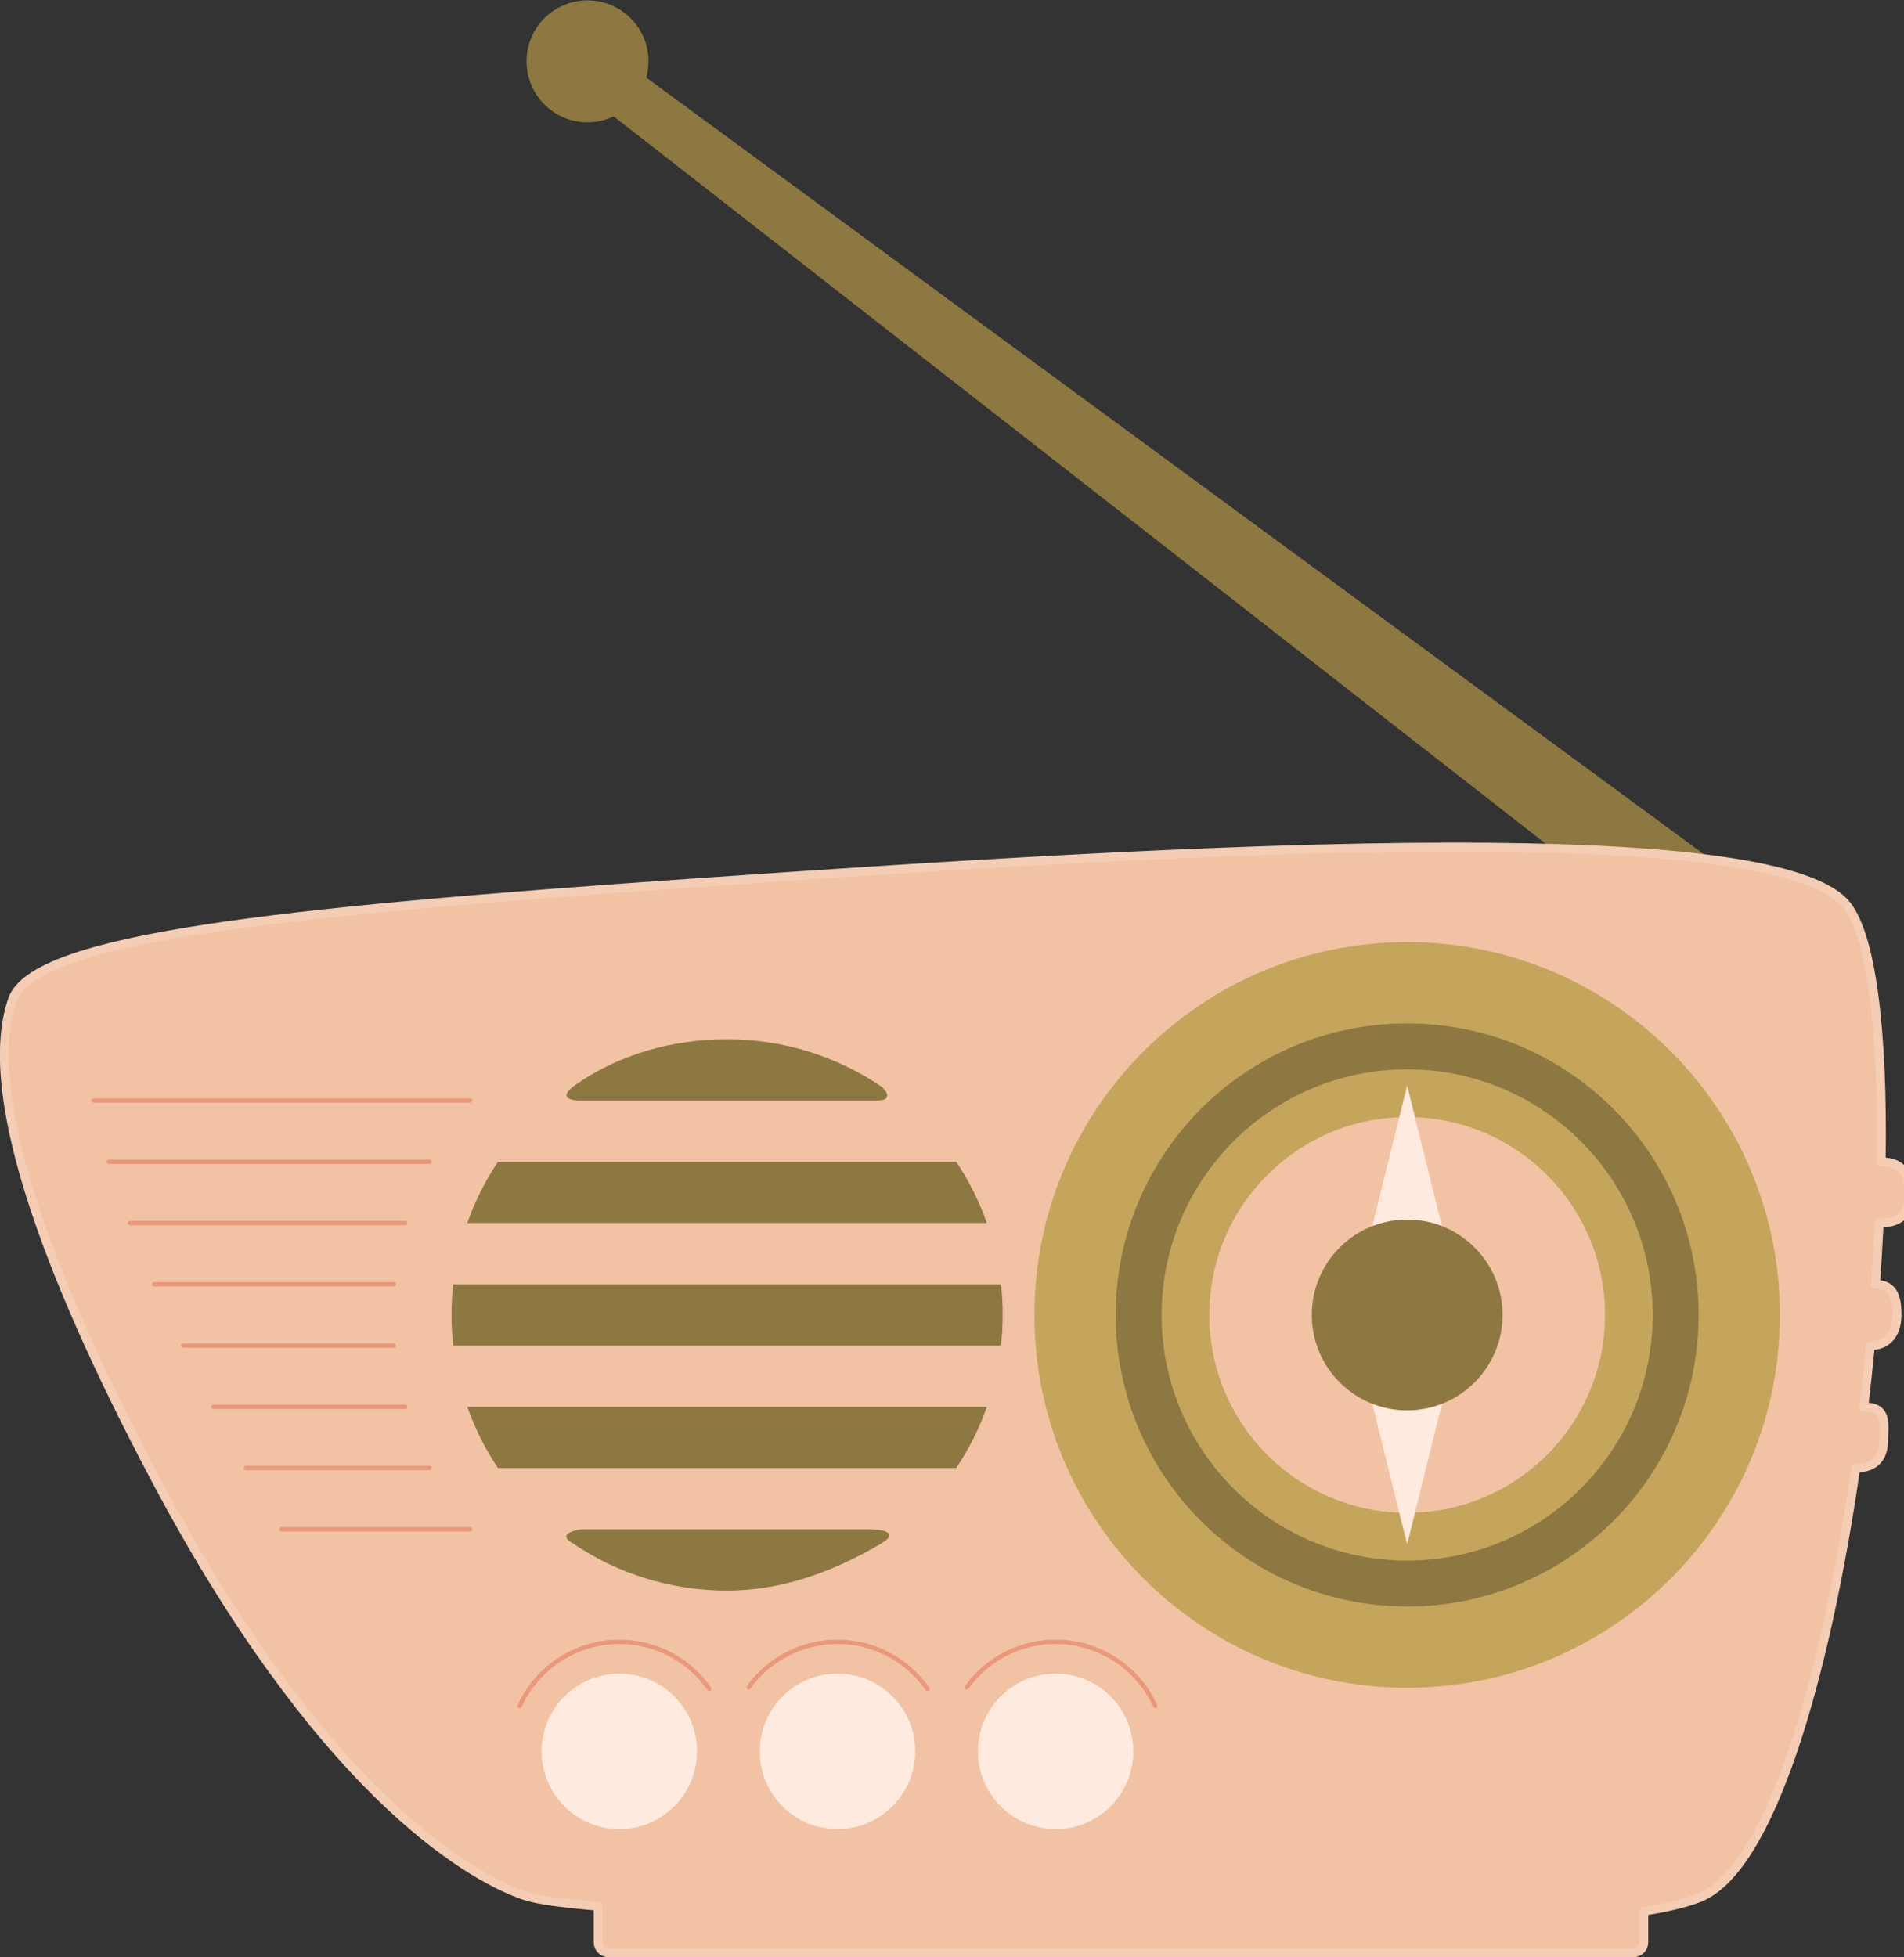 <?xml version="1.0" encoding="UTF-8" standalone="no"?>
<!-- Generator: Adobe Illustrator 14.0.0, SVG Export Plug-In . SVG Version: 6.00 Build 43363)  -->

<svg
   xmlns:dc="http://purl.org/dc/elements/1.1/"
   xmlns:cc="http://creativecommons.org/ns#"
   xmlns:rdf="http://www.w3.org/1999/02/22-rdf-syntax-ns#"
   xmlns:svg="http://www.w3.org/2000/svg"
   xmlns="http://www.w3.org/2000/svg"
   xmlns:sodipodi="http://sodipodi.sourceforge.net/DTD/sodipodi-0.dtd"
   xmlns:inkscape="http://www.inkscape.org/namespaces/inkscape"
   version="1.1"
   id="Layer_2"
   x="0px"
   y="0px"
   width="216"
   height="222"
   viewBox="0 0 216 222"
   enable-background="new 0 0 305 865"
   xml:space="preserve"
   inkscape:version="0.48.4 r9939"
   sodipodi:docname="Retro_Radio.svg"><rect x="0" y="0" width="216" height="222" fill="#333333" stroke="none"/><defs
     id="defs27" /><sodipodi:namedview
     pagecolor="#ffffff"
     bordercolor="#666666"
     borderopacity="1"
     objecttolerance="10"
     gridtolerance="10"
     guidetolerance="10"
     inkscape:pageopacity="0"
     inkscape:pageshadow="2"
     inkscape:window-width="1920"
     inkscape:window-height="1021"
     id="namedview25"
     showgrid="false"
     fit-margin-top="0"
     fit-margin-left="0"
     fit-margin-right="0"
     fit-margin-bottom="0"
     inkscape:zoom="0.77168648"
     inkscape:cx="-467.2664"
     inkscape:cy="-192.01595"
     inkscape:window-x="0"
     inkscape:window-y="27"
     inkscape:window-maximized="1"
     inkscape:current-layer="Layer_2" /><g
     id="g3"
     transform="translate(-36.625,-25.031)"><path
       d="m 253.106,160.007 c 0,-1.371 -0.313,-3.199 -3.067,-3.199 0.241,-14.681 -1.081,-26.332 -4.279,-29.53 -2.262,-2.261 -7.585,-3.787 -15.011,-4.757 L 109.937,33.827 c 0.168,-0.577 0.252,-1.202 0.252,-1.839 0,-3.824 -3.09,-6.914 -6.914,-6.914 -3.824,0 -6.914,3.09 -6.914,6.914 0,3.824 3.09,6.914 6.914,6.914 1.058,0 2.068,-0.241 2.97,-0.673 l 106.407,83.02 c -3.521,-0.102 -7.223,-0.15 -11.069,-0.15 -26.729,0.012 -60.288,2.272 -86.284,4.076 -47.495,3.307 -74.813,6.253 -77.254,13.227 -0.529,1.511 -0.924,3.517 -0.93,6.221 -0.016,8.053 3.435,22.308 17.162,48.188 18.336,34.568 34.87,44.789 41.783,47.193 1.461,0.509 4.466,0.909 8.417,1.225 v 4.087 c 0,0.664 0.538,1.202 1.202,1.202 h 116.232 c 0.665,0 1.203,-0.538 1.203,-1.202 v -3.525 c 2.465,-0.379 4.574,-0.863 6.208,-1.485 8.116,-3.077 14.392,-24.986 17.831,-48.769 2.453,0 3.174,-1.455 3.174,-3.247 0,-1.792 0.47,-3.691 -2.26,-3.691 0.276,-2.32 0.529,-4.642 0.745,-6.95 2.333,0 3.029,-1.875 3.029,-3.475 0,-1.6 -0.204,-3.475 -2.439,-3.475 h -0.013 c 0.181,-2.356 0.313,-4.678 0.421,-6.95 3.645,-0.003 3.296,-2.384 3.296,-3.742 z"
       id="path5"
       inkscape:connector-curvature="0"
       style="fill:#8e7841" /><g
       id="g7"><path
         d="m 253.106,160.007 c 0,-1.371 -0.313,-3.199 -3.067,-3.199 0.241,-14.681 -1.081,-26.332 -4.279,-29.53 -4.629,-4.629 -22.063,-6.18 -44.177,-6.18 -26.729,0.012 -60.288,2.272 -86.284,4.076 -47.495,3.307 -74.813,6.253 -77.254,13.227 -0.529,1.511 -0.924,3.517 -0.93,6.221 -0.016,8.053 3.435,22.308 17.162,48.188 18.336,34.568 34.87,44.789 41.783,47.193 1.461,0.509 4.466,0.909 8.417,1.225 v 4.087 c 0,0.664 0.538,1.202 1.202,1.202 h 116.232 c 0.665,0 1.203,-0.538 1.203,-1.202 v -3.525 c 2.465,-0.379 4.574,-0.863 6.208,-1.485 8.116,-3.077 14.392,-24.986 17.831,-48.769 2.453,0 3.174,-1.455 3.174,-3.247 0,-1.792 0.47,-3.691 -2.26,-3.691 0.276,-2.32 0.529,-4.642 0.745,-6.95 2.333,0 3.029,-1.875 3.029,-3.475 0,-1.6 -0.204,-3.475 -2.439,-3.475 h -0.013 c 0.181,-2.356 0.313,-4.678 0.421,-6.95 3.645,-0.002 3.296,-2.383 3.296,-3.741 z M 102.031,147.985 c 4.832,-3.327 10.778,-5.077 17.08,-5.077 6.512,0 12.564,1.988 17.568,5.403 1.548,1.548 -0.397,1.548 -0.397,1.548 H 102.32 c 0,0 -3.011,0 -0.289,-1.874 z m -8.916,8.823 h 51.992 c 1.442,2.141 2.608,4.474 3.474,6.938 h -58.94 c 0.865,-2.465 2.031,-4.798 3.474,-6.938 z m -5.266,17.363 c 0,-1.179 0.061,-2.333 0.192,-3.475 h 62.14 c 0.133,1.142 0.192,2.296 0.192,3.475 0,1.179 -0.06,2.333 -0.192,3.475 h -62.14 c -0.132,-1.142 -0.192,-2.296 -0.192,-3.475 z m 5.266,17.363 c -1.443,-2.141 -2.609,-4.474 -3.475,-6.938 h 58.94 c -0.865,2.465 -2.031,4.798 -3.474,6.938 H 93.115 z m 9.445,6.949 h 32.88 c 0,0 3.854,0.038 1.05,1.676 -5.167,3.017 -10.948,5.274 -17.379,5.274 -6.45,0 -12.45,-1.95 -17.425,-5.306 -2.257,-1.243 0.874,-1.644 0.874,-1.644 z"
         id="path9"
         inkscape:connector-curvature="0"
         style="fill:#f2c2a4" /><path
         d="M 89.944,149.859 H 47.262 m 38.076,6.949 H 48.981 m 2.384,6.938 h 31.229 m -28.478,6.95 H 81.3 m -23.913,6.95 h 23.914 m -20.46,6.95 h 21.752 m 2.743,6.938 h -20.81 m 4.026,6.949 h 21.394 m 5.634,20.024 c 0.621,-1.359 1.479,-2.587 2.518,-3.622 2.237,-2.243 5.366,-3.642 8.786,-3.639 3.419,-0.003 6.548,1.396 8.785,3.639 0.521,0.518 0.994,1.085 1.415,1.692 m 24.749,0.002 c -0.421,-0.608 -0.896,-1.176 -1.416,-1.694 -2.237,-2.243 -5.366,-3.642 -8.785,-3.639 -3.419,-0.003 -6.549,1.396 -8.786,3.639 -0.47,0.469 -0.902,0.977 -1.292,1.52 m 46.13,2.1 c -0.621,-1.357 -1.479,-2.585 -2.517,-3.62 -2.236,-2.243 -5.366,-3.642 -8.785,-3.639 -3.419,-0.003 -6.549,1.396 -8.785,3.639 -0.47,0.469 -0.902,0.977 -1.292,1.52"
         id="path11"
         inkscape:connector-curvature="0"
         style="fill:none;stroke:#ea987b;stroke-width:0.5;stroke-linecap:round;stroke-linejoin:round" /></g><path
       d="m 196.262,131.886 c -23.353,0 -42.285,18.932 -42.285,42.285 0,23.353 18.933,42.285 42.285,42.285 23.352,0 42.284,-18.933 42.284,-42.285 0,-23.352 -18.932,-42.285 -42.284,-42.285 z m 0,64.73 c -12.396,0 -22.445,-10.049 -22.445,-22.445 0,-12.396 10.049,-22.445 22.445,-22.445 12.396,0 22.445,10.049 22.445,22.445 0,12.396 -10.049,22.445 -22.445,22.445 z"
       id="path13"
       inkscape:connector-curvature="0"
       style="fill:#c5a45c" /><path
       d="m 200.369,164.72 -4.112,-16.568 -4.101,16.557 c -3.644,1.588 -6.204,5.231 -6.204,9.463 0,4.232 2.561,7.876 6.204,9.463 l 4.101,16.557 4.112,-16.568 c 3.644,-1.587 6.192,-5.219 6.192,-9.451 0.001,-4.234 -2.548,-7.865 -6.192,-9.453 z"
       id="path15"
       inkscape:connector-curvature="0"
       style="fill:#feeadf" /><circle
       cx="196.262"
       cy="174.171"
       r="10.821"
       id="circle17"
       d="m 207.083,174.171 c 0,5.976 -4.845,10.821 -10.821,10.821 -5.976,0 -10.821,-4.845 -10.821,-10.821 0,-5.976 4.845,-10.821 10.821,-10.821 5.976,0 10.821,4.845 10.821,10.821 z"
       sodipodi:cx="196.26199"
       sodipodi:cy="174.17101"
       sodipodi:rx="10.821"
       sodipodi:ry="10.821"
       style="fill:#8e7841" /><path
       d="m 196.262,141.105 c -18.262,0 -33.066,14.804 -33.066,33.066 0,18.262 14.805,33.066 33.066,33.066 18.261,0 33.065,-14.805 33.065,-33.066 0,-18.261 -14.804,-33.066 -33.065,-33.066 z m 0,60.922 c -15.385,0 -27.856,-12.472 -27.856,-27.856 0,-15.384 12.472,-27.855 27.856,-27.855 15.384,0 27.855,12.471 27.855,27.855 0,15.384 -12.471,27.856 -27.855,27.856 z"
       id="path19"
       inkscape:connector-curvature="0"
       style="fill:#8e7841" /><path
       d="m 115.7,223.67 c 0,4.87 -3.948,8.817 -8.817,8.817 -4.87,0 -8.817,-3.947 -8.817,-8.817 0,-4.869 3.948,-8.817 8.817,-8.817 4.869,0 8.817,3.948 8.817,8.817 z m 40.682,-8.817 c -4.869,0 -8.817,3.948 -8.817,8.817 0,4.87 3.948,8.817 8.817,8.817 4.869,0 8.817,-3.947 8.817,-8.817 0,-4.869 -3.948,-8.817 -8.817,-8.817 z m -15.933,8.817 c 0,4.87 -3.948,8.817 -8.817,8.817 -4.87,0 -8.817,-3.947 -8.817,-8.817 0,-4.869 3.948,-8.817 8.817,-8.817 4.869,0 8.817,3.948 8.817,8.817 z"
       id="path21"
       inkscape:connector-curvature="0"
       style="fill:#feeadf" /><path
       d="m 253.106,160.007 c 0,-1.371 -0.313,-3.199 -3.067,-3.199 0.241,-14.681 -1.081,-26.332 -4.279,-29.53 -4.629,-4.629 -22.063,-6.18 -44.177,-6.18 -26.729,0.012 -60.288,2.272 -86.284,4.076 -47.495,3.307 -74.813,6.253 -77.254,13.227 -0.529,1.511 -0.924,3.517 -0.93,6.221 -0.016,8.053 3.435,22.308 17.162,48.188 18.336,34.568 34.87,44.789 41.783,47.193 1.461,0.509 4.466,0.909 8.417,1.225 v 4.087 c 0,0.664 0.538,1.202 1.202,1.202 h 116.232 c 0.665,0 1.203,-0.538 1.203,-1.202 v -3.525 c 2.465,-0.379 4.574,-0.863 6.208,-1.485 8.116,-3.077 14.392,-24.986 17.831,-48.769 2.453,0 3.174,-1.455 3.174,-3.247 0,-1.792 0.47,-3.691 -2.26,-3.691 0.276,-2.32 0.529,-4.642 0.745,-6.95 2.333,0 3.029,-1.875 3.029,-3.475 0,-1.6 -0.204,-3.475 -2.439,-3.475 h -0.013 c 0.181,-2.356 0.313,-4.678 0.421,-6.95 3.645,-0.002 3.296,-2.383 3.296,-3.741 z"
       id="path23"
       inkscape:connector-curvature="0"
       style="fill:none;stroke:#f4cdb4;stroke-linecap:round;stroke-linejoin:round" /></g></svg>